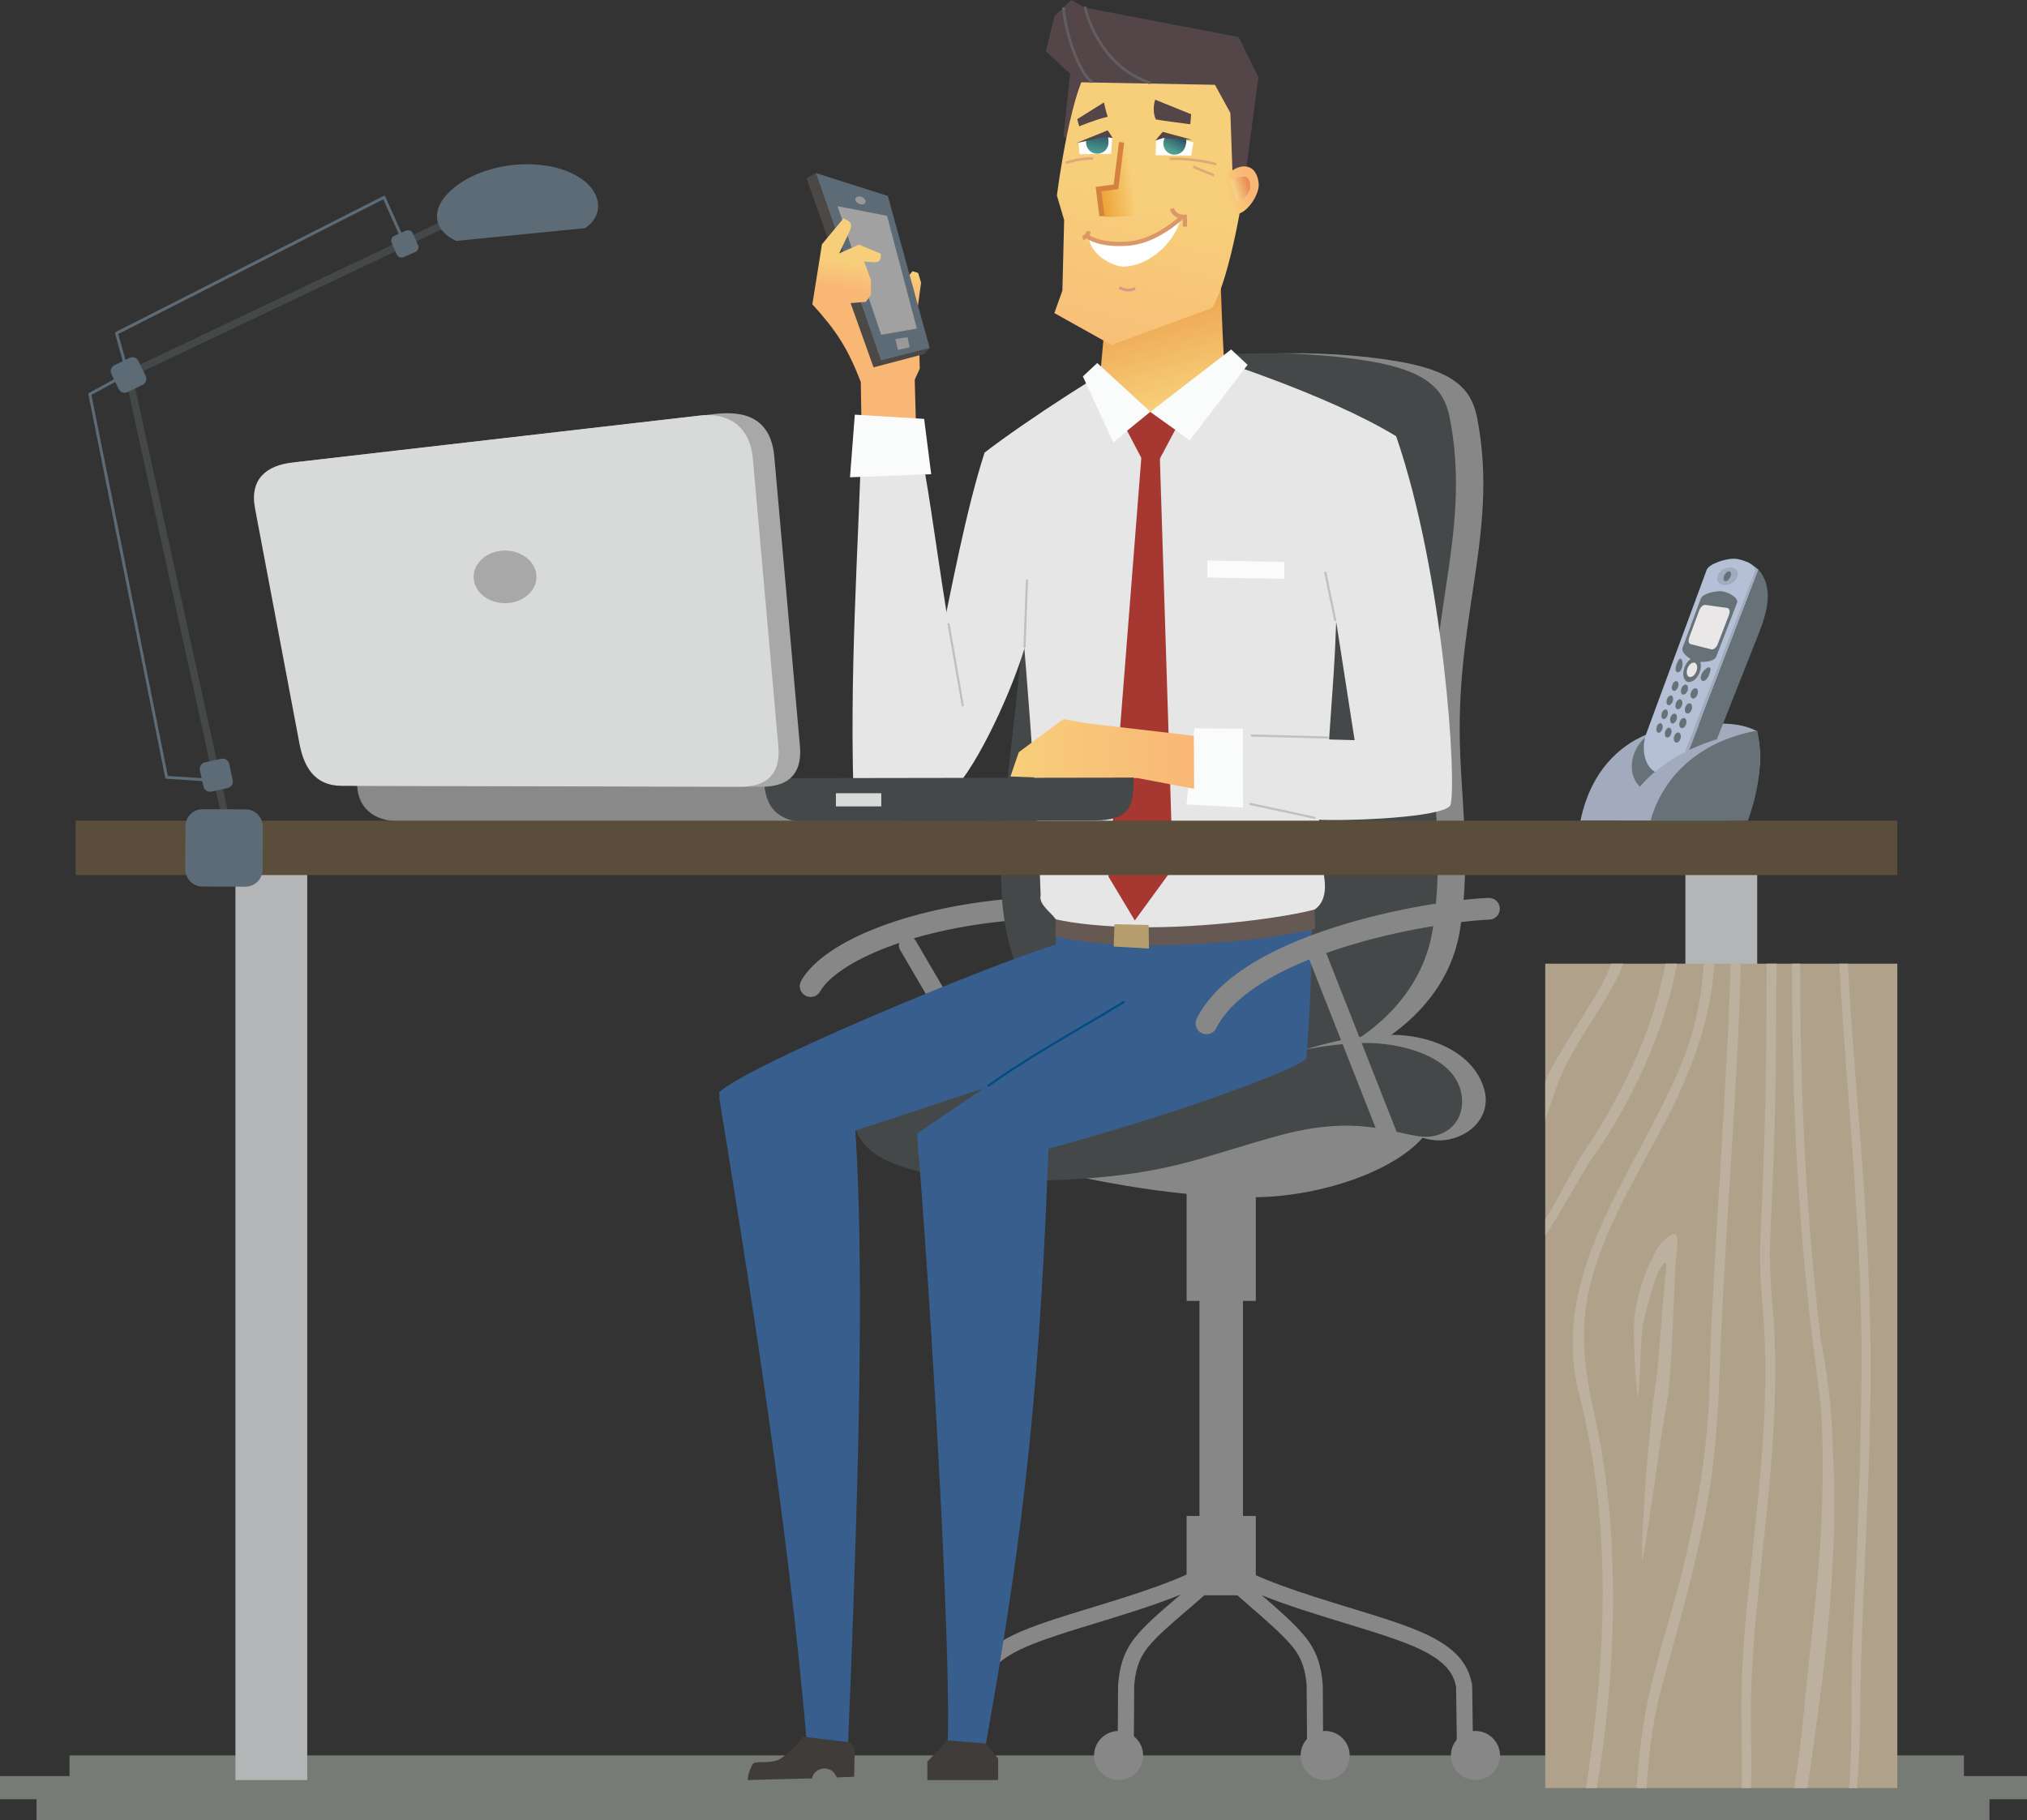 <?xml version="1.0" encoding="UTF-8" standalone="no"?>
<svg
   xmlns:dc="http://purl.org/dc/elements/1.1/"
   xmlns:cc="http://creativecommons.org/ns#"
   xmlns:rdf="http://www.w3.org/1999/02/22-rdf-syntax-ns#"
   xmlns:svg="http://www.w3.org/2000/svg"
   xmlns="http://www.w3.org/2000/svg"
   height="711.958"
   width="792.833"
   xml:space="preserve"
   viewBox="0 0 792.833 711.958"
   y="0px"
   x="0px"
   id="Режим_изоляции"
   version="1.1"><rect x="0" y="0" width="792.833" height="711.958" fill="#333333" stroke="none"/><defs
   id="defs302" />
<g
   transform="translate(-143.5,-85.509)"
   id="g297">
	<path
   id="path2"
   d="M 936.333,789.382 H 143.5 v -9.095 h 792.833 z m -24.667,-9.094 v -8.084 H 170.693 v 8.084 z m 9.997,17.179 v -8.085 H 157.781 v 8.085 z"
   style="clip-rule:evenodd;opacity:0.42;fill:#d3ded3;fill-rule:evenodd" />
	<g
   id="g12">
		<g
   id="g6">
			<path
   id="path4"
   d="m 527.607,508.433 c -1.218,0 -2.402,-0.628 -3.062,-1.755 L 495.567,457.12 c -0.988,-1.689 -0.419,-3.859 1.271,-4.847 1.689,-0.988 3.859,-0.419 4.847,1.27 l 28.978,49.558 c 0.988,1.689 0.419,3.859 -1.27,4.847 -0.563,0.329 -1.179,0.485 -1.786,0.485 z"
   style="fill:#878787" />
		</g>
		<g
   id="g10">
			<path
   id="path8"
   d="m 460.565,475.503 c -0.721,0 -1.451,-0.184 -2.12,-0.569 -2.034,-1.174 -2.732,-3.773 -1.56,-5.808 9.337,-16.189 44.666,-29.493 85.914,-32.356 2.333,-0.157 4.373,1.605 4.536,3.948 0.162,2.342 -1.606,4.373 -3.948,4.536 -42.569,2.954 -72.544,16.693 -79.135,28.12 -0.788,1.366 -2.218,2.129 -3.687,2.129 z"
   style="fill:#878787" />
		</g>
	</g>
	<path
   id="path14"
   d="m 557.358,294.963 c 2.242,-35.036 2.043,-50.434 26.638,-60.468 30.57,-13.065 77.588,-12.464 105.717,-7.723 21.908,3.692 29.25,10.501 31.51,22.012 8.302,42.301 -7.031,74.367 -6.781,122.693 0.134,26.057 4.69,49.059 0.12,77.757 -8.012,50.308 -78.751,70.596 -121.521,56.497 -24.544,-8.09 -44.186,-32.232 -46.9,-68.432 -2.295,-30.613 6.266,-64.923 11.217,-142.336 z"
   style="clip-rule:evenodd;fill:#878787;fill-rule:evenodd" />
	<path
   id="path16"
   d="m 546.648,294.963 c 2.242,-35.036 2.044,-50.434 26.638,-60.468 30.569,-13.065 77.588,-12.464 105.717,-7.723 21.908,3.692 29.25,10.501 31.51,22.012 8.302,42.301 -7.031,74.367 -6.781,122.693 0.134,26.057 4.69,49.059 0.12,77.757 -8.013,50.308 -78.751,70.596 -121.522,56.497 -24.544,-8.09 -44.186,-32.232 -46.9,-68.432 -2.294,-30.613 6.268,-64.923 11.218,-142.336 z"
   style="clip-rule:evenodd;fill:#444849;fill-rule:evenodd" />
	<path
   id="path18"
   d="m 651.288,525.283 c 35.829,-9.568 44.668,11.847 62.403,4.943 8.359,-3.256 12.356,-10.623 10.504,-17.974 -3.596,-14.264 -19.43,-21.12 -33.583,-21.853 -34.997,-1.816 -64.86,22.573 -100.048,16.104 -12.029,-2.211 -21.25,-7.139 -30.354,-10.231 -19.759,-6.701 -42.123,-6.033 -61.8,1.656 -11.14,4.352 -19.02,11.453 -19.538,21.34 -0.812,15.607 27.935,21.993 53.11,23.138 46.662,2.127 74.353,-5.114 119.306,-17.123 z"
   style="clip-rule:evenodd;fill:#878787;fill-rule:evenodd" />
	<path
   id="path20"
   d="m 703.467,525.565 c -8.609,16.325 -41.841,28.295 -70.112,28.295 -28.268,0 -60.043,-5.479 -87.738,-12.742 30.199,-4.439 74.262,-16.888 100.262,-23.204 34.103,-8.29 46.866,8.348 57.588,7.651 z"
   style="clip-rule:evenodd;fill:#878787;fill-rule:evenodd" />
	<path
   id="path22"
   d="m 644.72,529.471 c 35.838,-9.57 49.267,3.233 60.369,0.263 8.669,-2.318 11.62,-10.125 9.761,-17.479 -3.602,-14.272 -24.716,-18.87 -37.28,-18.739 -34.652,0.36 -56.825,17 -92.02,10.538 -21.678,-3.994 -30.105,-6.544 -54.276,-6.523 -17.781,0.013 -55.939,5.751 -53.76,26.381 2.149,20.357 38.354,22.308 52.053,22.943 12.675,0.585 23.347,0.556 32.557,0.051 40.225,-2.204 52.901,-9.504 82.596,-17.435 z"
   style="clip-rule:evenodd;fill:#444849;fill-rule:evenodd" />
	<g
   id="g26">
		<path
   id="path24"
   d="m 525.201,771.203 c -0.171,0 -0.345,-0.015 -0.518,-0.043 -1.655,-0.274 -2.794,-1.791 -2.62,-3.438 0.043,-0.783 0.1,-5.999 0.146,-10.203 0.138,-12.697 0.168,-12.838 0.28,-13.359 1.327,-6.143 4.308,-12.683 17.022,-18.908 7.647,-3.744 19.045,-7.227 31.112,-10.913 17.336,-5.296 36.984,-11.298 48.462,-19.095 1.068,-0.727 2.473,-0.727 3.541,0 11.478,7.797 31.127,13.799 48.463,19.095 12.067,3.687 23.466,7.169 31.112,10.913 12.685,6.212 15.669,12.717 17.004,18.822 0.117,0.535 0.148,0.679 0.294,13.495 0.05,4.395 0.106,9.369 0.15,10.147 0.178,1.649 -0.963,3.17 -2.621,3.443 -1.703,0.279 -3.339,-0.878 -3.622,-2.597 -0.074,-0.451 -0.097,-0.938 -0.21,-10.923 -0.054,-4.748 -0.127,-11.183 -0.191,-12.411 -0.945,-4.207 -2.943,-9.11 -13.575,-14.317 -7.196,-3.523 -18.361,-6.934 -30.183,-10.545 -10.63,-3.248 -22.108,-6.755 -32.243,-10.833 6.523,5.648 13.226,11.475 17.273,16.594 4.948,6.264 6.09,12.477 6.585,18.259 0.036,0.421 0.054,2.766 0.103,13.205 0.021,4.589 0.045,9.79 0.063,10.306 0.063,1.723 -1.269,3.195 -2.991,3.282 -1.688,0.07 -3.191,-1.208 -3.302,-2.929 -0.023,-0.374 -0.037,-2.602 -0.073,-10.63 -0.025,-5.4 -0.057,-12.12 -0.085,-12.777 -0.471,-5.469 -1.545,-10.125 -5.245,-14.808 -3.734,-4.725 -10.34,-10.444 -16.728,-15.975 -4.313,-3.735 -8.438,-7.307 -11.693,-10.565 -3.866,4.045 -8.696,8.171 -13.394,12.185 -5.735,4.9 -11.666,9.967 -15.134,14.354 -3.7,4.681 -4.775,9.335 -5.251,14.884 -0.023,0.579 -0.055,7.285 -0.079,12.674 -0.037,8.05 -0.051,10.283 -0.075,10.66 -0.111,1.736 -1.599,3.051 -3.348,2.941 -1.724,-0.111 -3.034,-1.589 -2.944,-3.309 0.019,-0.568 0.043,-5.749 0.065,-10.322 0.048,-10.424 0.066,-12.766 0.102,-13.185 0.495,-5.778 1.636,-11.99 6.585,-18.252 3.85,-4.871 9.745,-9.907 15.985,-15.238 0.616,-0.526 1.234,-1.055 1.853,-1.585 -10.271,4.177 -21.982,7.754 -32.81,11.063 -11.821,3.611 -22.987,7.021 -30.183,10.545 -10.654,5.218 -12.65,10.152 -13.591,14.385 -0.06,1.22 -0.13,7.59 -0.182,12.292 -0.109,10.045 -0.131,10.532 -0.204,10.978 -0.255,1.543 -1.591,2.638 -3.105,2.638 z m 3.461,-25.767 c -0.004,0.017 -0.007,0.033 -0.011,0.05 0.004,-0.014 0.008,-0.031 0.011,-0.05 z m 184.374,-0.075 c 0.005,0.024 0.01,0.044 0.014,0.06 -0.006,-0.019 -0.01,-0.04 -0.014,-0.06 z"
   style="fill:#878787" />
	</g>
	<path
   id="path28"
   d="m 581.028,781.853 c 5.289,0 9.603,-4.314 9.603,-9.603 0,-5.289 -4.314,-9.602 -9.603,-9.602 -5.289,0 -9.602,4.313 -9.602,9.602 0,5.289 4.313,9.603 9.602,9.603 z"
   style="clip-rule:evenodd;fill:#878787;fill-rule:evenodd" />
	<path
   id="path30"
   d="m 661.809,781.853 c 5.289,0 9.603,-4.314 9.603,-9.603 0,-5.289 -4.314,-9.602 -9.603,-9.602 -5.289,0 -9.602,4.313 -9.602,9.602 0,5.289 4.313,9.603 9.602,9.603 z"
   style="clip-rule:evenodd;fill:#878787;fill-rule:evenodd" />
	<path
   id="path32"
   d="m 720.604,781.853 c 5.289,0 9.603,-4.314 9.603,-9.603 0,-5.289 -4.314,-9.602 -9.603,-9.602 -5.289,0 -9.602,4.313 -9.602,9.602 0,5.289 4.313,9.603 9.602,9.603 z"
   style="clip-rule:evenodd;fill:#878787;fill-rule:evenodd" />
	<rect
   id="rect34"
   height="155.144"
   width="17"
   style="clip-rule:evenodd;fill:#878787;fill-rule:evenodd"
   y="550.018"
   x="612.662" />
	<rect
   id="rect36"
   height="44.394"
   width="27.066"
   style="clip-rule:evenodd;fill:#878787;fill-rule:evenodd"
   y="550.018"
   x="607.628" />
	<rect
   id="rect38"
   height="31.04"
   width="27.066"
   style="clip-rule:evenodd;fill:#878787;fill-rule:evenodd"
   y="678.53"
   x="607.628" />
	<g
   id="g72">
		<path
   id="path40"
   d="m 820.174,406.547 c 5.148,-9.525 11.043,-25.283 10.346,-35.085 -8.489,-4.595 -21.241,-2.609 -30.635,-1.682 -13.399,1.322 -25.045,8.359 -32.181,20.547 -2.729,4.663 -4.752,10.08 -6.023,16.22 z"
   style="clip-rule:evenodd;fill:#a2abbd;fill-rule:evenodd" />
		<path
   id="path42"
   d="m 786.879,374.16 c -5.847,4.938 -7.66,15.582 -0.323,20.447 2.718,-2.653 5.435,-5.306 8.153,-7.959 -2.589,-3.946 -5.241,-8.541 -7.83,-12.488 z"
   style="clip-rule:evenodd;fill:#677278;fill-rule:evenodd" />
		<g
   id="g66">
			<path
   id="path44"
   d="m 831.358,308.405 c -2.289,-1.956 -3.744,-2.77 -4.709,-3.146 -2.396,4.262 -15.384,32.91 -22.482,51.47 l -11.941,31.223 c 1.077,0.321 3.432,0.418 6.064,-0.522 l -0.165,0.018 c 1.599,-0.674 4.048,-3.277 5.226,-6.335 z"
   style="clip-rule:evenodd;fill:#a2abbd;fill-rule:evenodd" />
			<path
   id="path46"
   d="m 787.31,372.802 c 3.731,-10.126 7.549,-20.472 11.451,-31.055 3.994,-10.834 8.079,-21.921 12.264,-33.266 0.444,-1.204 2.246,-2.297 4.345,-3.093 2.158,-0.817 4.651,-1.348 6.326,-1.325 1.676,0.022 3.941,0.646 5.687,1.599 1.782,0.973 3.006,2.3 2.478,3.654 -4.967,12.79 -9.805,25.237 -14.512,37.359 -4.591,11.823 -9.065,23.339 -13.429,34.573 -0.639,1.482 -1.455,2.77 -2.374,3.813 -0.004,-10e-4 -0.007,-0.004 -0.012,-0.007 -1.386,1.565 -2.994,2.566 -4.616,2.923 -1.59,0.35 -3.206,0.074 -4.611,-0.876 -1.405,-0.951 -2.42,-2.416 -3.067,-4.186 -0.634,-1.734 -0.9,-3.774 -0.757,-5.894 -0.003,-0.001 -0.004,-0.003 -0.007,-0.005 0.097,-1.39 0.369,-2.821 0.834,-4.214 z"
   style="clip-rule:evenodd;fill:#b5c0d6;fill-rule:evenodd" />
			<path
   id="path48"
   d="m 820.4,307.491 c -2.151,-0.072 -4.363,1.386 -5.055,3.233 -0.691,1.847 0.36,3.467 2.46,3.635 2.1,0.168 4.492,-1.243 5.235,-3.189 0.743,-1.946 -0.489,-3.606 -2.64,-3.679 z"
   style="clip-rule:evenodd;fill:#a2abbd;fill-rule:evenodd" />
			<path
   id="path50"
   d="m 806.556,344.121 c -1.138,-0.335 -2.554,-1.195 -3.6,-2.19 -1.024,-0.974 -1.688,-2.096 -1.357,-2.987 8.714,-23.51 -1.484,4.002 7.154,-19.308 0.345,-0.931 1.732,-1.686 3.342,-2.187 1.644,-0.511 3.53,-0.768 4.787,-0.649 1.257,0.119 2.94,0.75 4.219,1.594 1.305,0.862 2.193,1.954 1.798,2.978 -9.839,25.485 1.781,-4.609 -8.152,21.119 -0.378,0.981 -1.884,1.568 -3.571,1.815 -1.65,0.244 -3.482,0.15 -4.62,-0.185 z"
   style="clip-rule:evenodd;fill:#677278;fill-rule:evenodd" />
			<path
   id="path52"
   d="m 819.03,323.324 c -1.489,-0.209 -2.952,-0.405 -4.385,-0.603 -1.407,-0.195 -2.788,-0.389 -4.144,-0.58 -0.818,-0.115 -1.873,0.849 -2.347,2.123 -1.323,3.558 -2.64,7.091 -3.94,10.594 -0.464,1.25 -0.213,2.426 0.561,2.622 1.281,0.324 2.587,0.657 3.916,0.993 1.353,0.343 2.732,0.693 4.139,1.047 0.876,0.22 2.023,-0.691 2.537,-2.027 1.453,-3.773 2.918,-7.582 4.394,-11.425 0.53,-1.377 0.196,-2.614 -0.731,-2.744 z"
   style="clip-rule:evenodd;fill:#e9e7e7;fill-rule:evenodd" />
			<path
   id="path54"
   d="m 806.919,354.793 c 0.699,0.258 0.936,1.359 0.516,2.451 -0.42,1.092 -1.329,1.747 -2.017,1.471 -0.688,-0.277 -0.902,-1.37 -0.493,-2.443 0.409,-1.073 1.295,-1.737 1.994,-1.479 z m -7.51,-2.789 c 0.627,0.233 0.827,1.262 0.439,2.302 -0.389,1.04 -1.214,1.678 -1.831,1.429 -0.617,-0.25 -0.799,-1.28 -0.42,-2.303 0.38,-1.024 1.186,-1.661 1.812,-1.428 z m 3.653,1.358 c 0.661,0.245 0.879,1.311 0.476,2.375 -0.404,1.063 -1.267,1.707 -1.919,1.445 -0.652,-0.262 -0.851,-1.317 -0.456,-2.367 0.395,-1.05 1.238,-1.698 1.899,-1.453 z m 1.593,7.348 c 0.682,0.286 0.911,1.389 0.497,2.468 -0.414,1.079 -1.306,1.707 -1.979,1.403 -0.673,-0.304 -0.879,-1.406 -0.476,-2.467 0.404,-1.061 1.276,-1.691 1.958,-1.404 z m -7.345,-3.081 c 0.614,0.258 0.807,1.3 0.422,2.324 -0.384,1.024 -1.193,1.633 -1.798,1.358 -0.605,-0.274 -0.78,-1.305 -0.405,-2.316 0.376,-1.011 1.168,-1.624 1.781,-1.366 z m 3.573,1.496 c 0.646,0.271 0.857,1.347 0.459,2.398 -0.398,1.051 -1.248,1.67 -1.886,1.38 -0.638,-0.288 -0.826,-1.355 -0.437,-2.389 0.39,-1.033 1.218,-1.66 1.864,-1.389 z m 1.571,7.331 c 0.667,0.313 0.888,1.434 0.479,2.501 -0.409,1.066 -1.284,1.655 -1.942,1.328 -0.658,-0.327 -0.858,-1.442 -0.458,-2.49 0.4,-1.049 1.254,-1.652 1.921,-1.339 z m -7.187,-3.356 c 0.6,0.278 0.786,1.332 0.407,2.344 -0.379,1.012 -1.174,1.589 -1.766,1.291 -0.592,-0.299 -0.761,-1.337 -0.39,-2.336 0.373,-1 1.149,-1.577 1.749,-1.299 z m 3.498,1.63 c 0.633,0.292 0.837,1.381 0.443,2.419 -0.394,1.038 -1.228,1.619 -1.851,1.309 -0.624,-0.309 -0.807,-1.389 -0.422,-2.41 0.383,-1.02 1.197,-1.61 1.83,-1.318 z m 1.518,7.396 c 0.653,0.34 0.868,1.461 0.464,2.514 -0.403,1.053 -1.265,1.616 -1.909,1.262 -0.644,-0.353 -0.834,-1.476 -0.44,-2.512 0.394,-1.035 1.232,-1.604 1.885,-1.264 z m -7.032,-3.636 c 0.588,0.307 0.769,1.364 0.393,2.364 -0.376,0.999 -1.156,1.548 -1.735,1.229 -0.58,-0.318 -0.742,-1.367 -0.375,-2.354 0.367,-0.988 1.13,-1.545 1.717,-1.239 z m 3.424,1.77 c 0.62,0.323 0.815,1.415 0.426,2.441 -0.388,1.026 -1.208,1.582 -1.818,1.246 -0.611,-0.335 -0.787,-1.43 -0.407,-2.439 0.38,-1.008 1.179,-1.57 1.799,-1.248 z"
   style="clip-rule:evenodd;fill:#677278;fill-rule:evenodd" />
			<path
   id="path56"
   d="m 807.057,342.791 c -1.667,-0.477 -3.74,1.254 -4.695,3.806 -0.955,2.552 -0.476,5.033 1.133,5.619 1.61,0.586 3.784,-1.045 4.798,-3.701 1.014,-2.656 0.431,-5.247 -1.236,-5.724 z"
   style="clip-rule:evenodd;fill:#677278;fill-rule:evenodd" />
			<path
   id="path58"
   d="m 806.318,344.751 c -0.974,-0.294 -2.21,0.711 -2.779,2.229 -0.569,1.518 -0.276,2.995 0.68,3.326 0.955,0.33 2.226,-0.648 2.816,-2.199 0.591,-1.55 0.258,-3.062 -0.717,-3.356 z"
   style="clip-rule:evenodd;fill:#e9e7e7;fill-rule:evenodd" />
			<path
   id="path60"
   d="m 812.452,346.866 c -0.451,-0.76 -1.646,0.04 -2.527,1.035 -0.958,1.081 -1.69,2.844 -0.868,3.736 0.822,0.893 2.13,-0.23 2.85,-1.959 0.44,-1.057 0.843,-2.311 0.545,-2.812 z m -11.94,-3.619 c 0.763,-0.349 1.091,0.833 1.089,2.025 -10e-4,1.307 -0.592,3.026 -1.701,3.221 -1.074,0.189 -1.251,-1.323 -0.698,-2.936 0.336,-0.979 0.818,-2.085 1.31,-2.31 z"
   style="clip-rule:evenodd;fill:#677278;fill-rule:evenodd" />
			<path
   id="path62"
   d="m 819.833,308.995 c -0.716,-0.031 -1.613,0.81 -2.012,1.873 -0.399,1.063 -0.16,1.958 0.547,2.004 0.707,0.047 1.619,-0.776 2.027,-1.855 0.408,-1.079 0.155,-1.992 -0.562,-2.022 z"
   style="clip-rule:evenodd;fill:#677278;fill-rule:evenodd" />
			<path
   id="path64"
   d="m 831.359,308.405 c 6.798,8.052 2.457,18.84 -0.807,27.086 l -15.528,39.247 c -4.041,10.214 -12.982,12.296 -16.899,12.711 1.599,-0.674 4.048,-3.278 5.225,-6.336 z"
   style="clip-rule:evenodd;fill:#677278;fill-rule:evenodd" />
		</g>
		<path
   id="path68"
   d="m 830.534,371.449 c -3.468,-0.001 -12.872,2.397 -16.244,3.471 -16.36,5.21 -31.253,15.387 -37.01,31.627 h 48.578 c 3.825,-8.374 8.423,-22.187 4.676,-35.098 z"
   style="clip-rule:evenodd;fill:#a2abbd;fill-rule:evenodd" />
		<path
   id="path70"
   d="m 830.835,371.449 c -2.718,-0.001 -10.089,2.397 -12.732,3.471 -12.822,5.21 -24.495,15.387 -29.007,31.627 h 38.073 c 2.999,-8.374 6.602,-22.187 3.666,-35.098 z"
   style="clip-rule:evenodd;fill:#677278;fill-rule:evenodd" />
	</g>
	<g
   id="g241">
		<g
   id="g86">
			<polygon
   id="polygon74"
   points="507.147,221.693 488.012,226.615 462.577,153.194 490.768,162.162 "
   style="clip-rule:evenodd;fill:#5d6b77;fill-rule:evenodd" />
			<polygon
   id="polygon76"
   points="485.1,229.294 488.053,226.617 462.579,153.186 458.957,155.234 "
   style="clip-rule:evenodd;fill:#4b4846;fill-rule:evenodd" />
			<polygon
   id="polygon78"
   points="485.118,229.26 505.138,223.971 507.129,221.684 488.032,226.548 "
   style="clip-rule:evenodd;fill:#4b4846;fill-rule:evenodd" />
			<polygon
   id="polygon80"
   points="471.088,166.162 490.459,169.941 502.113,214.039 488.175,216.48 "
   style="clip-rule:evenodd;fill:#a1a1a1;fill-rule:evenodd" />
			<polygon
   id="polygon82"
   points="499.279,221.362 494.711,222.386 493.727,218.134 498.491,217.425 "
   style="clip-rule:evenodd;fill:#999999;fill-rule:evenodd" />
			<path
   id="path84"
   d="m 480.063,162.427 c 1.109,0.242 2.008,1.108 2.008,1.934 0,0.826 -0.899,1.3 -2.008,1.058 -1.109,-0.242 -2.008,-1.108 -2.008,-1.934 0,-0.826 0.899,-1.3 2.008,-1.058 z"
   style="clip-rule:evenodd;fill:#999999;fill-rule:evenodd" />
		</g>
		<g
   id="g239">
			<linearGradient
   y2="189.907"
   x2="487.753"
   y1="200.643"
   x1="485.969"
   gradientUnits="userSpaceOnUse"
   id="SVGID_1_">
				<stop
   id="stop88"
   style="stop-color:#F9B776"
   offset="0" />
				<stop
   id="stop90"
   style="stop-color:#F7CF7A"
   offset="1" />
			</linearGradient>
			<path
   id="path93"
   d="m 465.003,181.067 -3.762,23.47 c 9.256,10.188 13.794,17.064 18.943,30.364 l 0.314,18.899 21.261,-2.441 -0.477,-17.323 1.973,-4.332 -0.13,-5.223 -17.948,4.732 -8.966,-25.135 5.985,-0.484 1.949,-2.791 0.026,-5.726 -2.677,-7.273 3.245,0.248 c 3.028,0.301 3.25,-0.953 3.333,-3.28 l -8.609,-3.578 -7.754,3.446 4.021,-8.466 c 0.807,-1.7 0.915,-3.455 -0.194,-4.083 l -2.1,-1.186 z m 35.399,10.521 2.226,0.711 1.142,3.819 -1.23,8.987 -1.714,-6.389 -1.571,-5.649 z"
   style="clip-rule:evenodd;fill:url(#SVGID_1_);fill-rule:evenodd" />
			<g
   id="g230">
				<path
   id="path95"
   d="m 535.926,539.218 -33.136,-1.089 -0.539,-9.227 26.039,-17.663 -53.759,17.72 -48.315,-5.372 -1.464,-10.793 C 437.142,501.599 528.98,463.557 556.31,455.03 l 0.984,-11.379 c 7.564,1.745 17.269,3.683 33.698,3.696 18.211,0.014 31.819,-0.821 65.643,-4.436 0.106,12.063 -0.367,34.263 -2.177,56.82 -9.887,7.695 -81.806,31.38 -118.532,39.487 z"
   style="clip-rule:evenodd;fill:#375e8c;fill-rule:evenodd" />
				<path
   id="path97"
   d="m 475.168,768.798 c -2.593,0.261 -10.19,0.158 -15.986,0.072 -7.368,-88.863 -24.391,-192.356 -34.391,-254.211 14.04,0 42.411,4.961 52.986,8.426 3.582,51.571 2.425,124.529 -2.609,245.713 z m 78.655,-240.056 c -3.369,94.844 -9.034,152.497 -25.009,240.507 0,0 -9.402,0.155 -14.686,-1.325 1.316,-27.738 -4.138,-138.848 -11.598,-235.05 12.75,-0.911 38.543,-3.22 51.293,-4.132 z"
   style="clip-rule:evenodd;fill:#375e8c;fill-rule:evenodd" />
				<path
   id="path99"
   d="m 457.554,764.903 c 0,0 -3.257,4.887 -8.755,8.55 -3.528,2.352 -9.221,0.602 -10.791,2.036 -2.037,3.259 -2.037,6.363 -2.037,6.363 l 25.12,-0.668 c 0.21,-0.907 0.659,-1.751 1.325,-2.418 0.935,-0.935 2.22,-1.467 3.543,-1.467 1.229,0 2.726,0.497 3.544,1.467 0.565,0.672 0.998,1.332 1.298,2.047 l 6.762,-0.276 0.273,-10.957 -1.627,-2.458 z"
   style="clip-rule:evenodd;fill:#403c39;fill-rule:evenodd" />
				<polygon
   id="polygon101"
   points="533.902,773.408 533.902,781.853 506.212,781.853 506.212,774.668 514.087,766.321 529.178,767.581 "
   style="clip-rule:evenodd;fill:#403c39;fill-rule:evenodd" />
				<g
   id="g105">
					<path
   id="path103"
   d="m 530.13,510.596 c -0.133,0 -0.264,-0.062 -0.347,-0.179 -0.136,-0.191 -0.091,-0.457 0.1,-0.593 2.929,-2.081 5.992,-4.163 9.366,-6.366 9.059,-5.913 18.606,-11.527 27.838,-16.957 5.206,-3.062 10.59,-6.228 15.739,-9.364 0.196,-0.121 0.461,-0.061 0.584,0.143 0.122,0.2 0.059,0.462 -0.143,0.584 -5.154,3.14 -10.54,6.308 -15.749,9.37 -9.224,5.425 -18.762,11.034 -27.805,16.938 -3.364,2.196 -6.419,4.272 -9.339,6.347 -0.072,0.052 -0.158,0.077 -0.244,0.077 z"
   style="fill:#004d84" />
				</g>
				<path
   id="path107"
   d="m 511.066,337.592 c 11.212,-3.969 28.845,-26.34 30.717,-25.342 1.477,13.132 7.975,94.322 8.743,123.435 -0.905,3.82 4.536,6.904 6.384,10.131 0,0 26.586,5.279 38.214,5.587 14.914,0.394 59.601,-8.586 59.601,-8.586 3.953,-1.436 8.396,-4.539 6.603,-15.039 -0.087,-7.251 -1.955,-17.574 -1.912,-21.596 12.017,0.541 48.101,-0.818 51.369,-5.594 2.671,-8.395 -2.513,-90.215 -21.205,-144.438 -27.607,-16.721 -72.275,-30.803 -92.697,-37.359 -20.361,10.6 -52.581,31.694 -68.286,43.775 -7.274,22.519 -12.989,53.602 -17.531,75.026 z m 155.065,-8.897 7.21,46.355 -9.987,-0.263 c 1.612,-23.676 2.214,-29.346 2.777,-46.092 z"
   style="clip-rule:evenodd;fill:#e6e6e7;fill-rule:evenodd" />
				<linearGradient
   y2="241.813"
   x2="608.613"
   y1="190.922"
   x1="595.302"
   gradientUnits="userSpaceOnUse"
   id="SVGID_2_">
					<stop
   id="stop109"
   style="stop-color:#EA9641"
   offset="0" />
					<stop
   id="stop111"
   style="stop-color:#F7CF7A"
   offset="1" />
				</linearGradient>
				<path
   id="path114"
   d="m 574.05,229.88 c 0,0 13.769,11.833 19.546,17.342 11.045,-8.129 24.423,-17.605 28.587,-22.127 -1.06,-17.352 -2.194,-59.999 -2.194,-59.999 l -40.955,9.921 z"
   style="clip-rule:evenodd;fill:url(#SVGID_2_);fill-rule:evenodd" />
				<polygon
   id="polygon116"
   points="587.357,445.588 602.237,425.197 597.167,264.703 589.917,264.511 577.055,428.416 "
   style="clip-rule:evenodd;fill:#a73831;fill-rule:evenodd" />
				<polygon
   id="polygon118"
   points="593.417,246.578 578.963,258.649 567.046,232.758 572.673,227.512 "
   style="clip-rule:evenodd;fill:#fafbfb;fill-rule:evenodd" />
				<polygon
   id="polygon120"
   points="593.509,246.558 608.779,257.797 631.477,228.224 625.049,222.214 "
   style="clip-rule:evenodd;fill:#fafbfb;fill-rule:evenodd" />
				<polygon
   id="polygon122"
   points="590.792,266.329 596.324,266.52 603.18,253.63 593.376,246.647 584.344,254.008 "
   style="clip-rule:evenodd;fill:#a73831;fill-rule:evenodd" />
				<polygon
   id="polygon124"
   points="615.72,304.789 645.814,305.325 645.814,311.961 615.72,311.425 "
   style="clip-rule:evenodd;fill:#fafbfb;fill-rule:evenodd" />
				<path
   id="path126"
   d="m 480.586,253.163 c -1.155,45.069 -5.264,98.081 -2.914,151.505 13.112,0.211 27.376,3.408 40.671,-12.36 9.331,-11.066 23.705,-41.935 27.995,-61.03 -0.42,-10.919 -3.045,-22.154 -4.095,-25.514 -9.135,5.565 -19.843,13.649 -28.033,22.364 -5.669,-35.383 -7.402,-52.497 -12.441,-75.911 -4.332,0.631 -15.198,0.474 -21.183,0.946 z"
   style="clip-rule:evenodd;fill:#e6e6e7;fill-rule:evenodd" />
				<polygon
   id="polygon128"
   points="661.01,406.209 664.159,375.026 610.849,371.876 610.061,397.075 "
   style="clip-rule:evenodd;fill:#e6e6e7;fill-rule:evenodd" />
				<polygon
   id="polygon130"
   points="507.728,271.016 475.967,272.216 477.851,247.719 504.966,249.369 "
   style="clip-rule:evenodd;fill:#fafbfb;fill-rule:evenodd" />
				<polygon
   id="polygon132"
   points="607.578,400.203 610.647,370.415 629.621,370.565 629.71,401.423 "
   style="clip-rule:evenodd;fill:#fafbfb;fill-rule:evenodd" />
				<g
   id="g136">
					<path
   id="path134"
   d="m 657.668,405.846 c -0.029,0 -0.06,-0.003 -0.09,-0.009 l -25.082,-5.4 c -0.229,-0.05 -0.375,-0.276 -0.326,-0.506 0.049,-0.229 0.27,-0.374 0.506,-0.326 l 25.082,5.4 c 0.229,0.05 0.375,0.276 0.326,0.506 -0.043,0.199 -0.219,0.335 -0.416,0.335 z m 4.997,-31.411 c -0.004,0 -0.007,0 -0.011,0 l -29.572,-0.767 c -0.235,-0.006 -0.42,-0.201 -0.414,-0.436 0.006,-0.236 0.177,-0.438 0.436,-0.414 l 29.572,0.767 c 0.235,0.006 0.42,0.201 0.414,0.436 -0.006,0.231 -0.195,0.414 -0.425,0.414 z M 520.05,361.856 c -0.202,0 -0.382,-0.146 -0.418,-0.353 l -5.513,-31.742 c -0.04,-0.232 0.115,-0.452 0.346,-0.492 0.233,-0.037 0.452,0.115 0.492,0.346 l 5.513,31.743 c 0.04,0.231 -0.115,0.452 -0.347,0.492 -0.024,0.004 -0.048,0.006 -0.073,0.006 z m 24.181,-22.886 c -0.005,0 -0.01,0 -0.016,0 -0.234,-0.009 -0.418,-0.205 -0.409,-0.44 l 0.935,-25.974 c 0.008,-0.229 0.197,-0.409 0.425,-0.409 0.005,0 0.01,0 0.016,0 0.234,0.009 0.418,0.205 0.409,0.441 l -0.935,25.974 c -0.008,0.228 -0.197,0.408 -0.425,0.408 z m 121.504,-10.518 c -0.197,0 -0.375,-0.138 -0.416,-0.338 l -3.85,-18.505 c -0.048,-0.23 0.1,-0.455 0.329,-0.503 0.239,-0.044 0.456,0.101 0.503,0.329 l 3.85,18.505 c 0.048,0.23 -0.1,0.455 -0.329,0.503 -0.03,0.007 -0.059,0.009 -0.087,0.009 z"
   style="fill:#c0c0c0" />
				</g>
				<path
   id="path138"
   d="m 556.446,445.142 c 7.455,1.706 18.881,2.845 31.365,3.077 26.933,0.5 58.711,-3.859 69.829,-6.913 0.107,2.099 0.211,5.28 0.219,7.556 -18.098,4.214 -45.197,6.747 -69.559,6.458 -11.649,-0.138 -23.395,-1.447 -32.022,-3.579 z"
   style="clip-rule:evenodd;fill:#665852;fill-rule:evenodd" />
				<polygon
   id="polygon140"
   points="592.787,447.365 579.415,447.05 579.1,455.782 592.905,456.57 "
   style="clip-rule:evenodd;fill:#b59d6d;fill-rule:evenodd" />
				<polygon
   id="polygon142"
   points="565.508,142.98 571.434,109.943 562.414,111.07 559.442,138.865 "
   style="clip-rule:evenodd;fill:#534548;fill-rule:evenodd" />
				<linearGradient
   y2="161.467"
   x2="592.747"
   y1="248.122"
   x1="569.086"
   gradientUnits="userSpaceOnUse"
   id="SVGID_3_">
					<stop
   id="stop144"
   style="stop-color:#F9B776"
   offset="0" />
					<stop
   id="stop146"
   style="stop-color:#F7CF7A"
   offset="1" />
				</linearGradient>
				<path
   id="path149"
   d="m 559.727,171.57 -0.689,27.614 -3.139,8.797 22.324,12.463 39.402,-14.492 c 0,0 6.889,-9.284 13.182,-51.821 -2.432,-36.612 -27.761,-62.52 -59.373,-44.187 -8.654,5.019 -14.54,52.077 -14.54,52.077 z"
   style="clip-rule:evenodd;fill:url(#SVGID_3_);fill-rule:evenodd" />
				<linearGradient
   y2="154.618"
   x2="586.317"
   y1="156.653"
   x1="572.149"
   gradientUnits="userSpaceOnUse"
   id="SVGID_4_">
					<stop
   id="stop151"
   style="stop-color:#ED9E30"
   offset="0" />
					<stop
   id="stop153"
   style="stop-color:#F7CF7A"
   offset="1" />
				</linearGradient>
				<path
   id="path156"
   d="m 582.445,139.345 c 0,0 -0.796,14.032 -2.167,17.344 -0.889,2.145 -2.883,2.289 -5.604,2.672 -2.611,-0.812 -0.689,7.35 -0.132,10.752 3.829,0.962 22.188,-1.161 22.188,-1.161 z"
   style="clip-rule:evenodd;fill:url(#SVGID_4_);fill-rule:evenodd" />
				<path
   id="path158"
   d="m 619.101,150.25 c -0.081,-0.024 -8.248,-2.403 -18.109,-2.103 l -0.031,-1.008 c 10.029,-0.304 18.343,2.12 18.426,2.145 z"
   style="clip-rule:evenodd;fill:#e1a979;fill-rule:evenodd" />
				<path
   id="path160"
   d="m 571.091,147.992 c -0.084,-0.005 -4.915,-0.185 -10.631,1.72 l -0.273,-0.971 c 6.328,-2.111 10.863,-1.761 10.949,-1.757 z"
   style="clip-rule:evenodd;fill:#e1a979;fill-rule:evenodd" />
				
					<rect
   id="rect162"
   height="8.771"
   width="1.008"
   style="clip-rule:evenodd;fill:#e1a979;fill-rule:evenodd"
   transform="matrix(0.381,-0.925,0.925,0.381,239.044,662.395)"
   y="148.29"
   x="613.706" />
				<path
   id="path164"
   d="m 569.354,115.24 c -0.27,0.021 -0.552,-0.066 -0.768,-0.268 -5.936,-5.539 -9.868,-10.953 -10.032,-11.181 -0.325,-0.452 -0.224,-1.081 0.227,-1.407 0.455,-0.328 1.082,-0.224 1.408,0.226 0.038,0.055 3.988,5.49 9.774,10.89 0.408,0.379 0.428,1.017 0.049,1.424 -0.179,0.192 -0.416,0.296 -0.658,0.316 z"
   style="clip-rule:evenodd;fill:#764336;fill-rule:evenodd" />
				<path
   id="path166"
   d="m 609.401,130.199 -0.339,3.914 c 0,0 -11.05,-1.394 -13.448,-1.879 -1.739,-3.713 -0.268,-7.728 -0.268,-7.728 z"
   style="clip-rule:evenodd;fill:#534548;fill-rule:evenodd" />
				<path
   id="path168"
   d="m 564.843,132.123 0.796,2.808 c 0,0 6.225,-2.629 11.117,-3.753 -0.881,-2.627 -1.454,-5.614 -1.454,-5.614 z"
   style="clip-rule:evenodd;fill:#534548;fill-rule:evenodd" />
				<polygon
   id="polygon170"
   points="579.097,157.703 581.173,141.058 583.175,141.297 580.913,159.503 574.293,160.351 575.501,169.863 573.503,170.116 572.04,158.609 "
   style="clip-rule:evenodd;fill:#d5823e;fill-rule:evenodd" />
				<path
   id="path172"
   d="m 569.458,178.457 c 0,0 17.255,7.633 35.808,-7.039 -2.862,9.796 -12.563,17.835 -21.638,18.367 -5.322,0.312 -13.879,-5.227 -14.17,-11.328 z"
   style="clip-rule:evenodd;fill:#fefefe;fill-rule:evenodd" />
				<path
   id="path174"
   d="m 584.671,181.631 c -11.319,0.894 -16.128,-2.796 -16.333,-2.957 l 1.025,-1.295 c 0.044,0.033 4.809,3.612 15.985,2.534 10.225,-0.983 19.574,-9.794 19.667,-9.883 l 1.142,1.195 c -0.399,0.38 -9.85,9.295 -20.651,10.333 -0.281,0.027 -0.56,0.052 -0.835,0.073 z"
   style="clip-rule:evenodd;fill:#d99867;fill-rule:evenodd" />
				<path
   id="path176"
   d="m 552.635,105.384 c 0.819,1.358 13.173,12.309 13.173,12.309 l 52.901,0.99 6.036,11.007 0.932,26.337 5,-2.117 5.015,-38.291 -7.692,-15.612 -60.046,-11.479 -5.405,-3.019 -6.671,6.412 z"
   style="clip-rule:evenodd;fill:#534548;fill-rule:evenodd" />
				<polygon
   id="polygon178"
   points="578.069,145.719 565.733,145.832 565.373,141.267 578.549,139.079 "
   style="clip-rule:evenodd;fill:#fefefe;fill-rule:evenodd" />
				<polygon
   id="polygon180"
   points="610.294,141.165 609.415,146.401 595.477,146.21 595.726,139.684 599.643,138.992 "
   style="clip-rule:evenodd;fill:#fefefe;fill-rule:evenodd" />
				<linearGradient
   y2="161.566"
   x2="623.506"
   y1="158.711"
   x1="631.882"
   gradientUnits="userSpaceOnUse"
   id="SVGID_5_">
					<stop
   id="stop182"
   style="stop-color:#F9B776"
   offset="0" />
					<stop
   id="stop184"
   style="stop-color:#F7CF7A"
   offset="1" />
				</linearGradient>
				<path
   id="path187"
   d="m 622.622,164.593 c 0.612,4.284 1.003,5.146 4.955,4.585 3.955,-0.562 8.829,-7.944 8.221,-12.228 -0.609,-4.283 -2.76,-6.825 -6.715,-6.264 -1.482,0.211 -3.904,1.458 -5.518,2.828 -1.592,3.096 -1.321,8.403 -0.943,11.079 z"
   style="clip-rule:evenodd;fill:url(#SVGID_5_);fill-rule:evenodd" />
				<path
   id="path189"
   d="m 607.839,174.127 -1.652,0.049 -0.089,-3.024 c -1.724,-0.134 -4.205,-1.026 -5.029,-3.824 l 1.585,-0.468 c 0.848,2.879 4.046,2.66 4.182,2.649 l 0.866,-0.068 z"
   style="clip-rule:evenodd;fill:#d99867;fill-rule:evenodd" />
				<path
   id="path191"
   d="m 567.248,179.435 -0.525,-1.567 0.262,0.784 -0.266,-0.782 c 0.016,-0.005 1.69,-0.599 1.719,-1.904 l 1.651,0.035 c -0.052,2.469 -2.727,3.397 -2.841,3.434 z"
   style="clip-rule:evenodd;fill:#d99867;fill-rule:evenodd" />
				<linearGradient
   y2="145.596"
   x2="572.178"
   y1="136.52"
   x1="573.258"
   gradientUnits="userSpaceOnUse"
   id="SVGID_6_">
					<stop
   id="stop193"
   style="stop-color:#2D596D"
   offset="0" />
					<stop
   id="stop195"
   style="stop-color:#2D596D"
   offset="0.17" />
					<stop
   id="stop197"
   style="stop-color:#4F9F90"
   offset="1" />
				</linearGradient>
				<path
   id="path200"
   d="m 576.143,137.69 c -2.666,0.784 -5.188,1.558 -7.623,2.223 -0.172,0.532 -0.248,1.106 -0.202,1.696 0.191,2.416 2.304,4.22 4.721,4.029 2.416,-0.19 4.22,-2.304 4.029,-4.72 -0.1,-1.272 0.006,-2.498 -0.925,-3.228 z"
   style="clip-rule:evenodd;fill:url(#SVGID_6_);fill-rule:evenodd" />
				<linearGradient
   y2="144.385"
   x2="601.534"
   y1="138.421"
   x1="604.501"
   gradientUnits="userSpaceOnUse"
   id="SVGID_7_">
					<stop
   id="stop202"
   style="stop-color:#2D596D"
   offset="0" />
					<stop
   id="stop204"
   style="stop-color:#2D596D"
   offset="0.17" />
					<stop
   id="stop206"
   style="stop-color:#4F9F90"
   offset="1" />
				</linearGradient>
				<path
   id="path209"
   d="m 607.47,139.952 c -2.471,-0.379 -5.551,-0.794 -8.07,-0.96 -0.337,0.446 -0.597,0.962 -0.745,1.537 -0.609,2.345 0.797,4.741 3.144,5.351 2.344,0.609 4.74,-0.797 5.35,-3.143 0.321,-1.236 0.423,-1.501 0.321,-2.785 z"
   style="clip-rule:evenodd;fill:url(#SVGID_7_);fill-rule:evenodd" />
				<polygon
   id="polygon211"
   points="578.726,139.495 575.531,139.03 564.457,141.483 576.767,136.492 "
   style="clip-rule:evenodd;fill:#534548;fill-rule:evenodd" />
				<polygon
   id="polygon213"
   points="595.382,140.477 598.464,139.516 609.787,140.201 598.273,137.09 "
   style="clip-rule:evenodd;fill:#534548;fill-rule:evenodd" />
				<path
   id="path215"
   d="m 585.327,199.531 c -2.275,0.18 -4.179,-1.001 -4.286,-1.069 l 0.588,-0.931 c 0.031,0.018 2.979,1.834 5.57,0.274 l 0.569,0.944 c -0.82,0.494 -1.653,0.72 -2.441,0.782 z"
   style="clip-rule:evenodd;fill:#da9981;fill-rule:evenodd" />
				<path
   id="path217"
   d="m 593.135,118.383 -0.22,-0.028 c -20.708,-7.002 -25.454,-29.493 -25.501,-29.72 -0.059,-0.299 0.133,-0.588 0.431,-0.648 0.292,-0.064 0.589,0.131 0.648,0.431 0.045,0.22 4.679,22.098 24.774,28.894 0.288,0.097 0.442,0.41 0.345,0.698 -0.072,0.215 -0.264,0.356 -0.477,0.373 z"
   style="clip-rule:evenodd;fill:#625d5e;fill-rule:evenodd" />
				<path
   id="path219"
   d="m 570.378,118.054 c -5.649,-3.72 -11.056,-20.885 -11.456,-29.693 l 1.099,-0.051 c 0.384,8.392 5.665,25.335 10.963,28.824 z"
   style="clip-rule:evenodd;fill:#625d5e;fill-rule:evenodd" />
				<linearGradient
   y2="160.161"
   x2="626.615"
   y1="158.513"
   x1="631.82"
   gradientUnits="userSpaceOnUse"
   id="SVGID_8_">
					<stop
   id="stop221"
   style="stop-color:#E98F55"
   offset="0" />
					<stop
   id="stop223"
   style="stop-color:#F6CE85"
   offset="0.99" />
					<stop
   id="stop225"
   style="stop-color:#F6CE85"
   offset="1" />
				</linearGradient>
				<path
   id="path228"
   d="m 627.327,164.796 c 0,0 5.355,-1.997 5.188,-7.012 -0.211,-6.3 -7.813,-1.393 -7.813,-1.393 z"
   style="clip-rule:evenodd;fill:url(#SVGID_8_);fill-rule:evenodd" />
			</g>
			<linearGradient
   y2="380.452"
   x2="538.73"
   y1="380.452"
   x1="610.574"
   gradientUnits="userSpaceOnUse"
   id="SVGID_9_">
				<stop
   id="stop232"
   style="stop-color:#F9B776"
   offset="0" />
				<stop
   id="stop234"
   style="stop-color:#F7CF7A"
   offset="1" />
			</linearGradient>
			<polygon
   id="polygon237"
   points="588.425,389.879 577.544,389.822 554.632,389.858 538.73,389.267 541.982,379.769 559.399,366.836 569.032,368.542 590.572,371.018 610.457,373.361 610.574,394.068 "
   style="clip-rule:evenodd;fill:url(#SVGID_9_);fill-rule:evenodd" />
		</g>
	</g>
	<g
   id="g255">
		<path
   id="path243"
   d="m 571.803,406.446 c 12.407,0.081 14.624,-5.085 14.959,-12.398 l 0.2,-4.347 -144.691,0.231 c -10.515,0.011 -16.126,5.886 -16.52,13.621 l -0.165,3.266 z"
   style="clip-rule:evenodd;fill:#444849;fill-rule:evenodd" />
		<rect
   id="rect245"
   height="5.151"
   width="17.742"
   style="clip-rule:evenodd;fill:#d8dada;fill-rule:evenodd"
   y="395.812"
   x="470.454" />
		<path
   id="path247"
   d="m 454.946,406.81 -6.877,0.01 -148.314,0.011 C 289.238,406.81 283.6,400.952 283.233,393.207 l -0.167,-3.563 h 159.146 c 0.412,8.743 2.709,15.314 12.734,17.166 z"
   style="clip-rule:evenodd;fill:#898989;fill-rule:evenodd" />
		<path
   id="path249"
   d="m 446.367,264.242 10.015,113.121 c 0.786,8.879 -2.56,15.948 -15.045,15.921 l -156.829,-0.368 c -10.577,-0.024 -14.871,-7.315 -16.615,-16.599 l -17.956,-95.359 c -1.775,-9.418 2.867,-13.955 11.058,-14.83 L 423.57,247.403 c 11.66,-1.245 21.476,1.875 22.797,16.839 z"
   style="clip-rule:evenodd;fill:#a8a8a8;fill-rule:evenodd" />
		<path
   id="path251"
   d="m 437.981,265.003 9.958,112.456 c 0.779,8.824 -2.546,15.853 -14.96,15.825 l -155.827,-0.366 c -10.517,-0.022 -14.774,-7.273 -16.519,-16.5 l -17.388,-92.051 c -2.189,-11.581 4.648,-16.864 14.798,-17.945 l 159.399,-18.386 c 10.993,-1.178 19.416,4.25 20.539,16.967 z"
   style="clip-rule:evenodd;fill:#d8dada;fill-rule:evenodd" />
		<path
   id="path253"
   d="m 341.037,321.479 c -6.771,0 -12.29,-4.626 -12.29,-10.299 0,-5.673 5.519,-10.3 12.29,-10.3 6.769,0 12.292,4.627 12.292,10.3 0,5.673 -5.523,10.299 -12.292,10.299 z"
   style="clip-rule:evenodd;fill:#a8a8a8;fill-rule:evenodd" />
	</g>
	<g
   id="g267">
		<rect
   id="rect257"
   height="354.432"
   width="28.084"
   style="clip-rule:evenodd;fill:#b4b5b6;fill-rule:evenodd"
   y="427.421"
   x="235.589" />
		<rect
   id="rect259"
   height="35.865"
   width="28.087"
   style="clip-rule:evenodd;fill:#b4b5b6;fill-rule:evenodd"
   y="427.419"
   x="802.719" />
		<rect
   id="rect261"
   height="21.273"
   width="712.523"
   style="clip-rule:evenodd;fill:#5b4d3b;fill-rule:evenodd"
   y="406.549"
   x="173.077" />
		<rect
   id="rect263"
   height="322.473"
   width="137.713"
   style="clip-rule:evenodd;fill:#afa18a;fill-rule:evenodd"
   y="462.493"
   x="747.904" />
		<path
   id="path265"
   d="m 869.778,784.969 h -3.059 c 1.569,-19.164 0.495,-38.785 1.438,-57.645 1.776,-35.476 3.25,-71.02 3.468,-106.544 0.308,-52.904 -5.818,-105.517 -8.69,-158.284 h 3.309 c 1.121,21.385 2.892,42.743 4.57,64.092 2.758,34.981 4.746,69.876 4.313,104.975 -0.419,34.732 -2.705,69.386 -3.687,104.093 -0.468,16.474 -0.034,33.018 -1.662,49.313 z m -82.286,0 v 0 h -3.871 c 0.83,-11.531 2.07,-23.033 4.45,-34.414 3.613,-17.248 9.45,-34.128 13.63,-51.254 4.313,-17.638 7.7,-35.485 9.383,-53.539 1.259,-13.621 1.136,-27.36 1.765,-41.023 0.621,-13.694 1.438,-27.371 2.262,-41.053 1.796,-29.664 3.739,-59.318 4.886,-89.01 0.154,-4.061 0.297,-8.122 0.422,-12.181 h 3.997 c -1.334,50.457 -5.989,100.793 -7.98,151.225 -0.716,17.923 -1.295,35.616 -4.094,53.385 -3.326,21.036 -8.766,41.725 -14.455,62.265 -2.789,10.016 -5.731,19.892 -7.527,30.135 -1.472,8.428 -2.278,16.947 -2.868,25.464 z m -19.386,0 v 0 c 4.4,-26.817 6.727,-53.992 6.265,-81.027 -0.344,-21.5 -2.358,-43.064 -7.048,-64.111 -3.888,-17.428 -6.319,-33.667 -1.939,-51.31 5.779,-23.326 18.877,-43.803 29.869,-65.037 10.12,-19.581 17.444,-39.372 18.798,-60.987 h -4.095 c -0.85,12.203 -3.032,24.258 -7.543,35.971 -16.692,43.308 -53.765,83.318 -41.185,132.681 12.933,50.787 10.547,102.662 2.635,153.82 z m 60.297,0 v 0 c 0.313,-14.192 -0.403,-28.523 0.223,-42.544 1.438,-32.246 6.688,-64.265 8.478,-96.505 0.895,-16.287 1.239,-32.694 -0.263,-48.955 -0.895,-9.56 -1.362,-18.843 -0.895,-28.437 1.429,-29.273 2.31,-58.372 2.31,-87.684 0,-6.103 0.07,-12.217 0.148,-18.348 h -3.891 c -0.039,5.393 -0.081,10.79 -0.081,16.183 0,29.642 -0.828,59.066 -2.271,88.663 -0.467,9.356 -0.213,18.423 0.646,27.734 1.505,16.236 1.446,32.565 0.54,48.846 -1.793,32.321 -7.06,64.439 -8.478,96.771 -0.635,14.474 0.154,29.432 -0.103,44.275 h 3.637 z M 747.904,562.481 v 0 6.332 c 4.38,-5.938 14.614,-24.951 17.794,-29.398 10.31,-14.41 18.701,-30.204 25.03,-46.477 3.862,-9.907 6.699,-20.096 8.754,-30.442 h -4.531 c -2.417,12.043 -5.91,23.875 -10.93,35.39 -5.787,13.299 -12.889,26.602 -21.469,38.836 -2.21,3.14 -11.655,21.516 -14.648,25.759 z m 0,-53.964 v 0 c 3.502,-8.953 18.681,-30.89 22.7,-38.964 1.166,-2.338 2.199,-4.69 3.099,-7.057 h 4.749 c -4.609,12.225 -14.208,23.95 -21.836,38.441 -3.619,6.883 -6.091,15.006 -8.712,22.949 z m 37.879,188.452 v 0 c 3.787,-21.119 6.073,-41.892 9.686,-62.75 2.109,-12.25 2.294,-36.265 3.557,-56.599 0.188,-3.043 3.004,-14.801 -5.227,-6.369 -3.958,4.061 -10.55,19.562 -11.141,31.65 -0.4,8.321 1.027,30.657 1.561,28.73 0.643,-2.307 0.87,-23.74 2.103,-28.94 1.809,-7.583 4.05,-16.256 6.125,-20.144 4.369,-8.217 2.372,2.545 2.338,2.859 -1.633,16.963 -2.539,34.83 -4.095,44.482 -1.841,11.4 -5.483,54.296 -4.907,67.081 z m 64.682,88 v 0 h -0.66 -1.186 -3.348 c 1.693,-10.201 2.943,-20.473 3.871,-30.842 1.745,-19.492 4.419,-38.888 5.879,-58.411 1.449,-19.464 1.841,-38.998 0.837,-58.482 -1.315,-12.564 -3.208,-25.074 -4.604,-37.627 -5.085,-45.545 -6.928,-91.326 -6.85,-137.112 h 3.225 c -0.006,13.579 0.148,27.161 0.503,40.74 0.912,35.376 3.301,70.712 7.496,105.87 1.642,9.21 3.191,18.426 3.947,27.734 0.469,5.901 0.752,11.812 0.864,17.732 0.191,3.097 0.331,6.204 0.417,9.32 0.495,17.912 -0.417,35.829 -1.933,53.682 -1.911,22.592 -5.328,44.981 -8.458,67.396 z"
   style="clip-rule:evenodd;fill:#bcb19e;fill-rule:evenodd" />
	</g>
	<g
   id="g271">
		<path
   id="path269"
   d="m 686.356,532.79 c -1.413,0 -2.748,-0.851 -3.298,-2.245 L 655.759,461.25 c -0.717,-1.821 0.178,-3.878 1.998,-4.596 1.824,-0.718 3.878,0.178 4.596,1.998 l 27.299,69.295 c 0.717,1.821 -0.178,3.878 -1.998,4.596 -0.427,0.168 -0.867,0.247 -1.298,0.247 z"
   style="fill:#878787" />
	</g>
	<g
   id="g275">
		<path
   id="path273"
   d="m 615.392,490.09 c -0.648,0 -1.307,-0.148 -1.925,-0.463 -2.093,-1.064 -2.927,-3.624 -1.862,-5.718 7.463,-14.673 25.784,-26.733 54.457,-35.845 21.908,-6.961 45.739,-10.691 59.637,-11.301 2.372,-0.086 4.331,1.717 4.435,4.061 0.103,2.347 -1.716,4.332 -4.062,4.435 -12.905,0.565 -36.383,4.221 -57.435,10.91 -26.05,8.277 -43.15,19.203 -49.452,31.595 -0.751,1.477 -2.244,2.326 -3.793,2.326 z"
   style="fill:#878787" />
	</g>
	<g
   id="g295">
		<g
   id="g279">
			<path
   id="path277"
   d="m 232.321,409.551 c -0.652,0 -1.238,-0.452 -1.384,-1.115 L 192.344,232.174 c -0.141,-0.644 0.181,-1.3 0.776,-1.583 l 143.147,-68 c 0.707,-0.336 1.554,-0.035 1.889,0.672 0.336,0.707 0.035,1.553 -0.672,1.889 l -142.13,67.517 38.352,175.162 c 0.168,0.765 -0.316,1.52 -1.082,1.688 -0.101,0.021 -0.204,0.032 -0.303,0.032 z"
   style="fill:#444849" />
		</g>
		<g
   id="g283">
			<path
   id="path281"
   d="m 226.062,391.285 c -0.013,0 -0.025,-0.001 -0.038,-0.002 l -17.389,-1.13 c -0.256,-0.017 -0.469,-0.202 -0.519,-0.454 L 178.077,239.814 c -0.049,-0.243 0.065,-0.489 0.283,-0.608 l 14.422,-7.903 -4.254,-15.281 c -0.072,-0.261 0.049,-0.535 0.289,-0.658 l 104.621,-53.169 c 0.137,-0.069 0.298,-0.083 0.446,-0.028 0.146,0.052 0.265,0.161 0.328,0.303 l 7.439,16.635 c 0.128,0.286 0,0.621 -0.286,0.749 -0.283,0.127 -0.621,10e-4 -0.749,-0.286 l -7.195,-16.091 -103.676,52.688 4.25,15.268 c 0.071,0.254 -0.042,0.523 -0.273,0.649 l -14.451,7.918 29.872,149.051 16.955,1.102 c 0.313,0.02 0.549,0.29 0.528,0.602 -0.019,0.3 -0.268,0.53 -0.564,0.53 z"
   style="fill:#5d6b77" />
		</g>
		<path
   id="path285"
   d="m 321.858,179.751 50.513,-4.997 c 8.08,-5.685 5.745,-14.469 -1.567,-19.382 -14.209,-9.54 -40.399,-6.515 -52.234,5.899 -6.509,6.831 -5.353,14.391 3.288,18.48 z"
   style="clip-rule:evenodd;fill:#5d6b77;fill-rule:evenodd" />
		<path
   id="path287"
   d="m 197.62,226.711 2.853,5.853 c 0.63,1.29 0.088,2.854 -1.201,3.484 l -5.854,2.853 c -1.289,0.63 -2.854,0.09 -3.482,-1.198 l -2.854,-5.855 c -0.63,-1.29 -0.088,-2.854 1.198,-3.483 l 5.856,-2.854 c 1.289,-0.629 2.854,-0.09 3.484,1.2 z"
   style="clip-rule:evenodd;fill:#5d6b77;fill-rule:evenodd" />
		<path
   id="path289"
   d="m 222.77,402.061 16.805,0.057 c 3.702,0.01 6.71,3.046 6.701,6.748 l -0.057,16.806 c -0.01,3.702 -3.043,6.712 -6.74,6.702 l -16.811,-0.056 c -3.702,-0.01 -6.711,-3.046 -6.702,-6.741 l 0.058,-16.813 c 0.01,-3.703 3.044,-6.713 6.746,-6.703 z"
   style="clip-rule:evenodd;fill:#5d6b77;fill-rule:evenodd" />
		<path
   id="path291"
   d="m 233.136,384.314 1.397,6.36 c 0.309,1.401 -0.586,2.795 -1.987,3.103 l -6.36,1.397 c -1.401,0.309 -2.795,-0.584 -3.103,-1.983 l -1.397,-6.362 c -0.309,-1.401 0.586,-2.795 1.983,-3.103 l 6.363,-1.397 c 1.401,-0.309 2.796,0.584 3.104,1.985 z"
   style="clip-rule:evenodd;fill:#5d6b77;fill-rule:evenodd" />
		<path
   id="path293"
   d="m 304.982,176.77 2.034,4.624 c 0.449,1.018 -0.018,2.215 -1.037,2.664 l -4.624,2.034 c -1.018,0.449 -2.215,-0.017 -2.663,-1.034 l -2.035,-4.625 c -0.449,-1.019 0.018,-2.215 1.034,-2.663 l 4.627,-2.035 c 1.017,-0.449 2.214,0.017 2.664,1.035 z"
   style="clip-rule:evenodd;fill:#5d6b77;fill-rule:evenodd" />
	</g>
</g>
</svg>